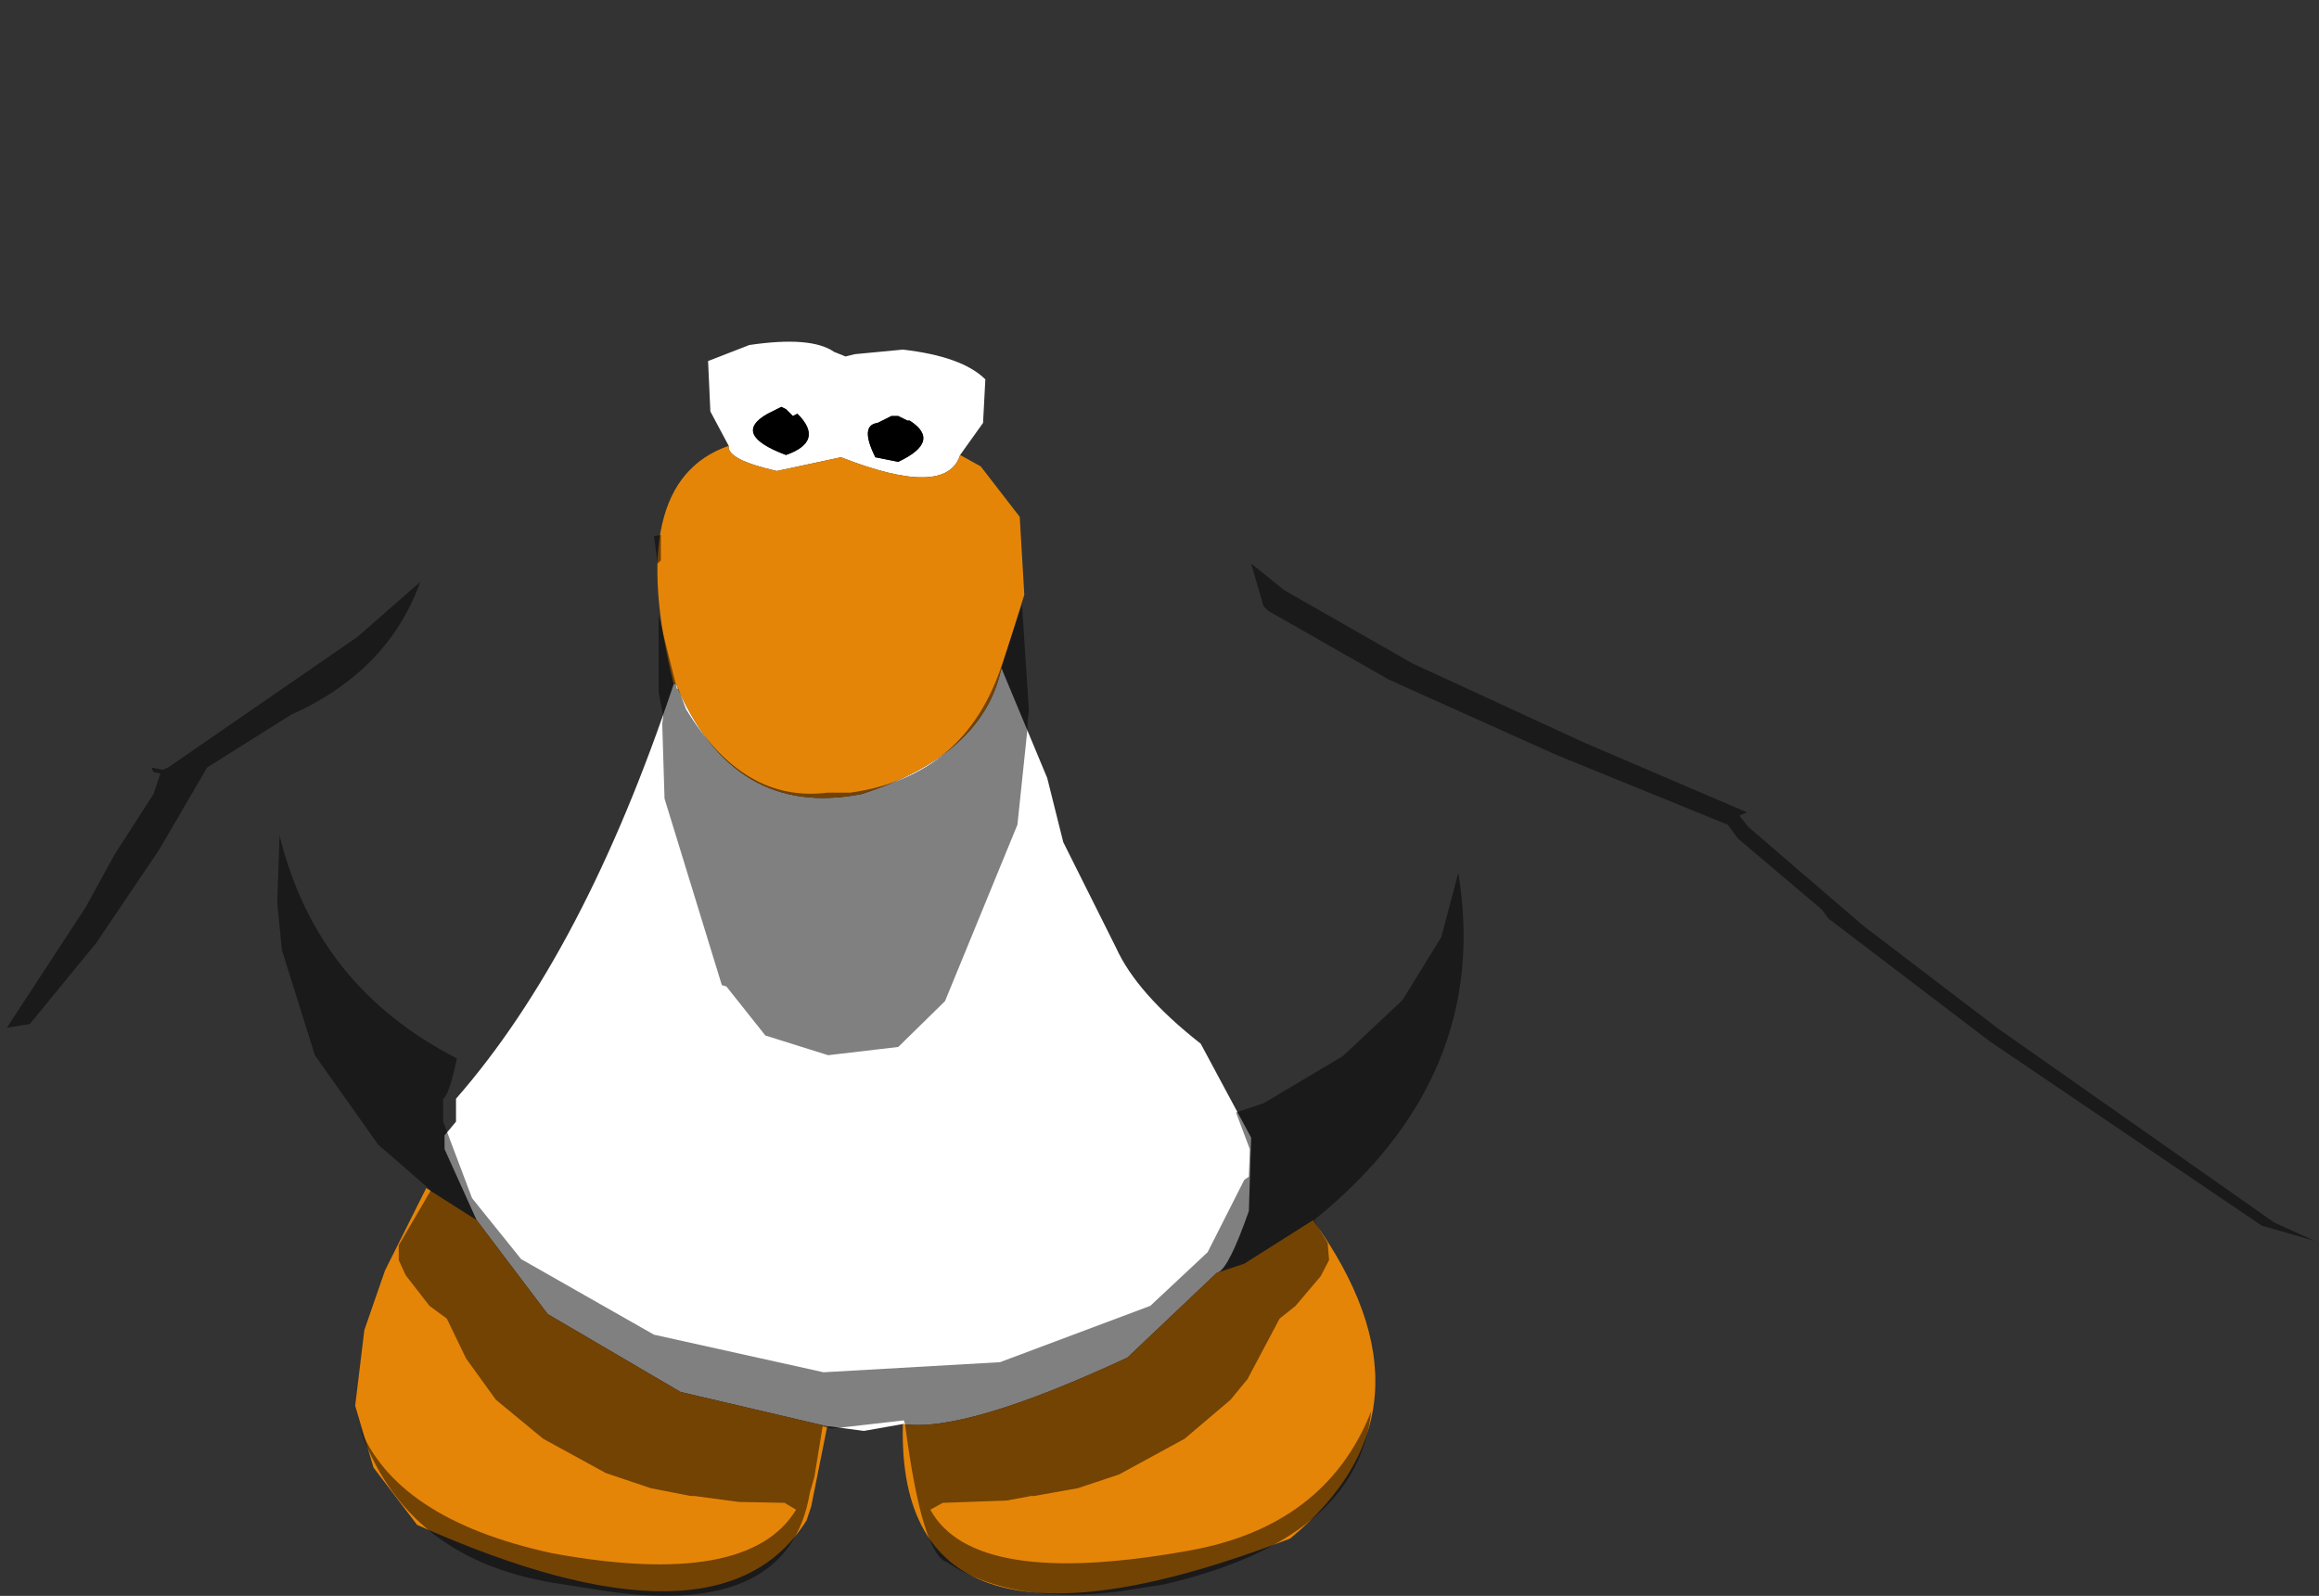 <?xml version="1.0" encoding="UTF-8" standalone="no"?>
<svg xmlns:ffdec="https://www.free-decompiler.com/flash" xmlns:xlink="http://www.w3.org/1999/xlink" ffdec:objectType="shape" height="174.15px" width="253.0px" xmlns="http://www.w3.org/2000/svg">
  <rect width="100%" height="100%" fill="#333333" stroke="none"/>
  <g transform="matrix(1.0, 0.0, 0.0, 1.0, 94.75, 73.65)">
    <path d="M3.25 -28.25 L2.5 -28.25 1.0 -27.5 Q-1.0 -27.25 0.75 -23.75 L3.25 -23.25 Q8.0 -25.5 4.5 -27.75 L4.25 -27.75 3.25 -28.25 M-15.25 -25.0 L-17.25 -28.75 -17.5 -34.25 -13.0 -36.0 Q-6.25 -37.0 -3.75 -35.25 L-2.5 -34.75 -1.5 -35.0 3.75 -35.5 Q10.25 -34.75 12.75 -32.25 L12.5 -27.5 10.0 -24.0 Q8.5 -19.25 -3.0 -23.75 L-10.0 -22.25 Q-15.5 -23.5 -15.25 -25.0 M14.5 -0.75 L19.5 11.25 21.25 18.25 27.0 29.75 Q29.25 34.75 36.25 40.25 L41.75 50.5 41.5 58.5 Q39.35 64.65 38.15 65.2 L38.0 65.25 28.25 74.5 Q10.5 82.75 3.75 81.75 L-0.5 82.5 -4.25 82.0 -4.5 82.0 -20.5 78.25 -35.0 69.75 -42.75 59.5 -46.25 51.75 -46.25 50.25 -45.0 48.75 -45.0 46.25 Q-31.0 30.25 -21.25 1.0 L-21.0 1.0 Q-14.75 15.75 -0.75 13.0 12.5 8.75 14.5 -0.75 M-8.25 -28.25 L-9.0 -29.0 -9.5 -29.25 -11.0 -28.5 Q-15.0 -26.25 -9.0 -24.0 -4.75 -25.5 -7.75 -28.5 L-8.25 -28.25" fill="#ffffff" fill-rule="evenodd" stroke="none"/>
    <path d="M3.25 -28.25 L4.25 -27.75 4.5 -27.75 Q8.0 -25.5 3.25 -23.25 L0.75 -23.75 Q-1.0 -27.25 1.0 -27.5 L2.5 -28.25 3.25 -28.25 M-8.25 -28.25 L-7.75 -28.5 Q-4.75 -25.5 -9.0 -24.0 -15.0 -26.25 -11.0 -28.5 L-9.5 -29.25 -9.0 -29.0 -8.25 -28.25" fill="#000000" fill-rule="evenodd" stroke="none"/>
    <path d="M10.0 -24.0 L12.25 -22.75 16.5 -17.25 17.0 -8.75 14.5 -0.75 Q12.5 8.75 -0.75 13.0 -14.75 15.75 -21.0 1.0 L-21.25 1.0 Q-26.75 -21.0 -15.25 -25.0 -15.5 -23.5 -10.0 -22.25 L-3.0 -23.75 Q8.5 -19.25 10.0 -24.0 M38.15 65.2 L41.0 64.25 48.5 59.5 Q63.25 80.0 46.0 94.25 3.0 110.75 3.75 81.75 10.5 82.75 28.25 74.5 L38.0 65.25 38.15 65.2 M-4.5 82.0 L-6.25 90.75 -6.75 92.25 Q-16.25 107.5 -49.25 92.75 L-54.0 86.5 -56.0 79.75 -55.0 71.5 -52.75 65.0 -48.25 56.0 -42.75 59.5 -35.0 69.75 -20.5 78.25 -4.5 82.0" fill="#e58508" fill-rule="evenodd" stroke="none"/>
    <path d="M157.75 61.75 L153.35 59.75 123.25 38.6 108.5 27.35 96.0 16.6 95.0 15.35 95.85 15.0 78.0 7.35 59.35 -1.25 45.35 -9.25 41.75 -12.15 43.1 -7.5 43.6 -7.0 56.75 0.5 60.85 2.35 62.35 7.0 63.5 12.5 64.35 21.6 62.5 28.6 58.25 35.5 51.75 41.6 43.1 46.75 40.1 47.75 41.6 51.75 41.5 54.75 41.0 55.1 37.0 63.0 30.75 68.85 14.35 75.0 -4.9 76.1 -23.4 72.0 -37.9 63.75 -43.25 57.1 -46.4 48.75 -46.4 46.25 Q-45.75 45.85 -44.9 41.85 -60.25 34.0 -64.25 17.5 L-64.0 11.25 -62.75 4.85 -63.0 4.35 Q-52.4 -0.4 -48.9 -10.15 L-55.75 -4.15 -76.4 10.1 -77.0 10.35 -78.25 10.1 -78.0 10.6 -77.25 10.75 -78.0 13.0 -82.25 19.6 -85.4 25.35 -94.0 38.5 Q-96.9 35.35 -88.9 14.75 L-84.4 3.0 -79.0 -5.15 -76.9 -7.4 -76.65 -7.5 Q-53.65 -34.4 -42.4 -37.75 -18.4 -71.65 -0.4 -73.65 21.1 -66.65 42.5 -33.25 L49.35 -31.4 64.0 -24.4 81.0 -14.25 99.6 -1.5 104.6 -0.25 115.5 7.6 131.1 23.6 138.25 31.85 155.85 55.1 158.1 61.1 158.25 61.85 157.75 61.75 M16.75 -7.65 L14.6 -1.25 Q10.6 11.1 -2.0 12.85 L-4.5 12.85 Q-13.65 14.0 -19.9 3.75 L-20.75 1.5 -20.9 1.5 -22.9 -6.5 -22.9 1.85 -22.4 4.5 -22.5 5.35 -22.25 13.5 -16.0 33.85 -15.5 34.0 -11.25 39.35 -4.4 41.5 3.25 40.6 8.35 35.6 16.25 16.35 17.35 5.85 17.35 5.25 17.5 3.85 16.75 -7.65 M-55.65 81.75 L-55.75 81.5 -55.9 81.25 Q-57.5 74.0 -51.25 62.25 L-51.25 63.85 -50.5 65.5 -47.9 68.85 -46.0 70.25 -43.9 74.6 -40.65 79.1 -35.5 83.35 Q-32.05 85.25 -28.65 87.1 L-23.75 88.75 -19.4 89.6 -19.0 89.6 -14.15 90.25 -9.15 90.35 -7.9 91.1 Q-13.15 99.75 -34.5 95.85 -51.75 92.1 -55.65 81.75 M54.85 80.35 Q49.85 93.0 34.75 95.6 11.5 99.75 6.75 91.1 L8.1 90.35 15.1 90.1 17.75 89.6 18.1 89.6 22.85 88.75 27.35 87.25 34.5 83.35 39.5 79.1 41.35 76.85 44.85 70.25 46.6 68.85 49.35 65.6 50.25 63.85 50.1 62.0 53.6 69.75 54.6 73.35 55.1 77.85 54.85 80.1 54.85 80.35 M-23.4 -15.15 L-23.0 -12.15 -22.65 -12.5 -22.65 -15.25 -23.4 -15.15" fill="#cecece" fill-opacity="0.0" fill-rule="evenodd" stroke="none"/>
    <path d="M16.75 -7.65 L17.5 3.85 17.35 5.25 17.35 5.85 16.25 16.35 8.35 35.6 3.25 40.6 -4.4 41.5 -11.25 39.35 -15.5 34.0 -16.0 33.85 -22.25 13.5 -22.5 5.35 -22.4 4.5 -22.9 1.85 -22.9 -6.5 -20.9 1.5 -20.75 1.5 -19.9 3.75 Q-13.65 14.0 -4.5 12.85 L-2.0 12.85 Q10.6 11.1 14.6 -1.25 L16.75 -7.65 M60.85 2.35 L56.75 0.5 43.6 -7.0 43.1 -7.5 41.75 -12.15 45.35 -9.25 59.35 -1.25 78.0 7.35 95.85 15.0 95.0 15.35 96.0 16.6 108.5 27.35 123.25 38.6 153.35 59.75 157.75 61.75 152.0 60.1 122.35 40.0 104.75 26.6 104.0 25.6 94.85 17.85 93.75 16.35 75.1 8.75 60.85 2.35 M-94.0 38.5 L-85.4 25.35 -82.25 19.6 -78.0 13.0 -77.25 10.75 -78.0 10.6 -78.25 10.1 -77.0 10.35 -76.4 10.1 -55.75 -4.15 -48.9 -10.15 Q-52.4 -0.4 -63.0 4.35 L-72.15 10.1 -77.4 19.1 -84.25 29.25 -91.5 38.1 -94.0 38.5 M-64.25 17.5 Q-60.25 34.0 -44.9 41.85 -45.75 45.85 -46.4 46.25 L-46.4 48.75 -43.25 57.1 -37.9 63.75 -23.4 72.0 -4.9 76.1 14.35 75.0 30.75 68.85 37.0 63.0 41.0 55.1 41.5 54.75 41.6 51.75 40.1 47.75 43.1 46.75 51.75 41.6 58.25 35.5 62.5 28.6 64.35 21.6 Q68.0 43.85 48.6 59.5 L50.1 62.0 50.25 63.85 49.35 65.6 46.6 68.85 44.85 70.25 41.35 76.85 39.5 79.1 34.5 83.35 27.35 87.25 22.85 88.75 18.1 89.6 17.75 89.6 15.1 90.1 8.1 90.35 6.75 91.1 Q11.5 99.75 34.75 95.6 49.85 93.0 54.85 80.35 53.35 94.35 32.25 99.25 L27.5 100.0 Q15.6 101.5 8.6 96.85 5.85 96.0 4.0 81.85 L4.0 81.75 3.85 81.35 -4.0 82.25 -5.0 82.0 -5.9 87.5 -6.4 89.25 Q-8.65 102.85 -28.5 100.0 L-33.25 99.25 Q-50.65 96.85 -55.65 81.75 -51.75 92.1 -34.5 95.85 -13.15 99.75 -7.9 91.1 L-9.15 90.35 -14.15 90.25 -19.0 89.6 -19.4 89.6 -23.75 88.75 -28.65 87.1 Q-32.05 85.25 -35.5 83.35 L-40.65 79.1 -43.9 74.6 -46.0 70.25 -47.9 68.85 -50.5 65.5 -51.25 63.85 -51.25 62.25 -47.75 56.25 -53.5 51.25 -60.4 41.5 -64.0 30.0 -64.5 24.85 -64.25 17.5 M-23.4 -15.15 L-22.65 -15.25 -22.65 -12.5 -23.0 -12.15 -23.4 -15.15" fill="#000000" fill-opacity="0.498" fill-rule="evenodd" stroke="none"/>
  </g>
</svg>

